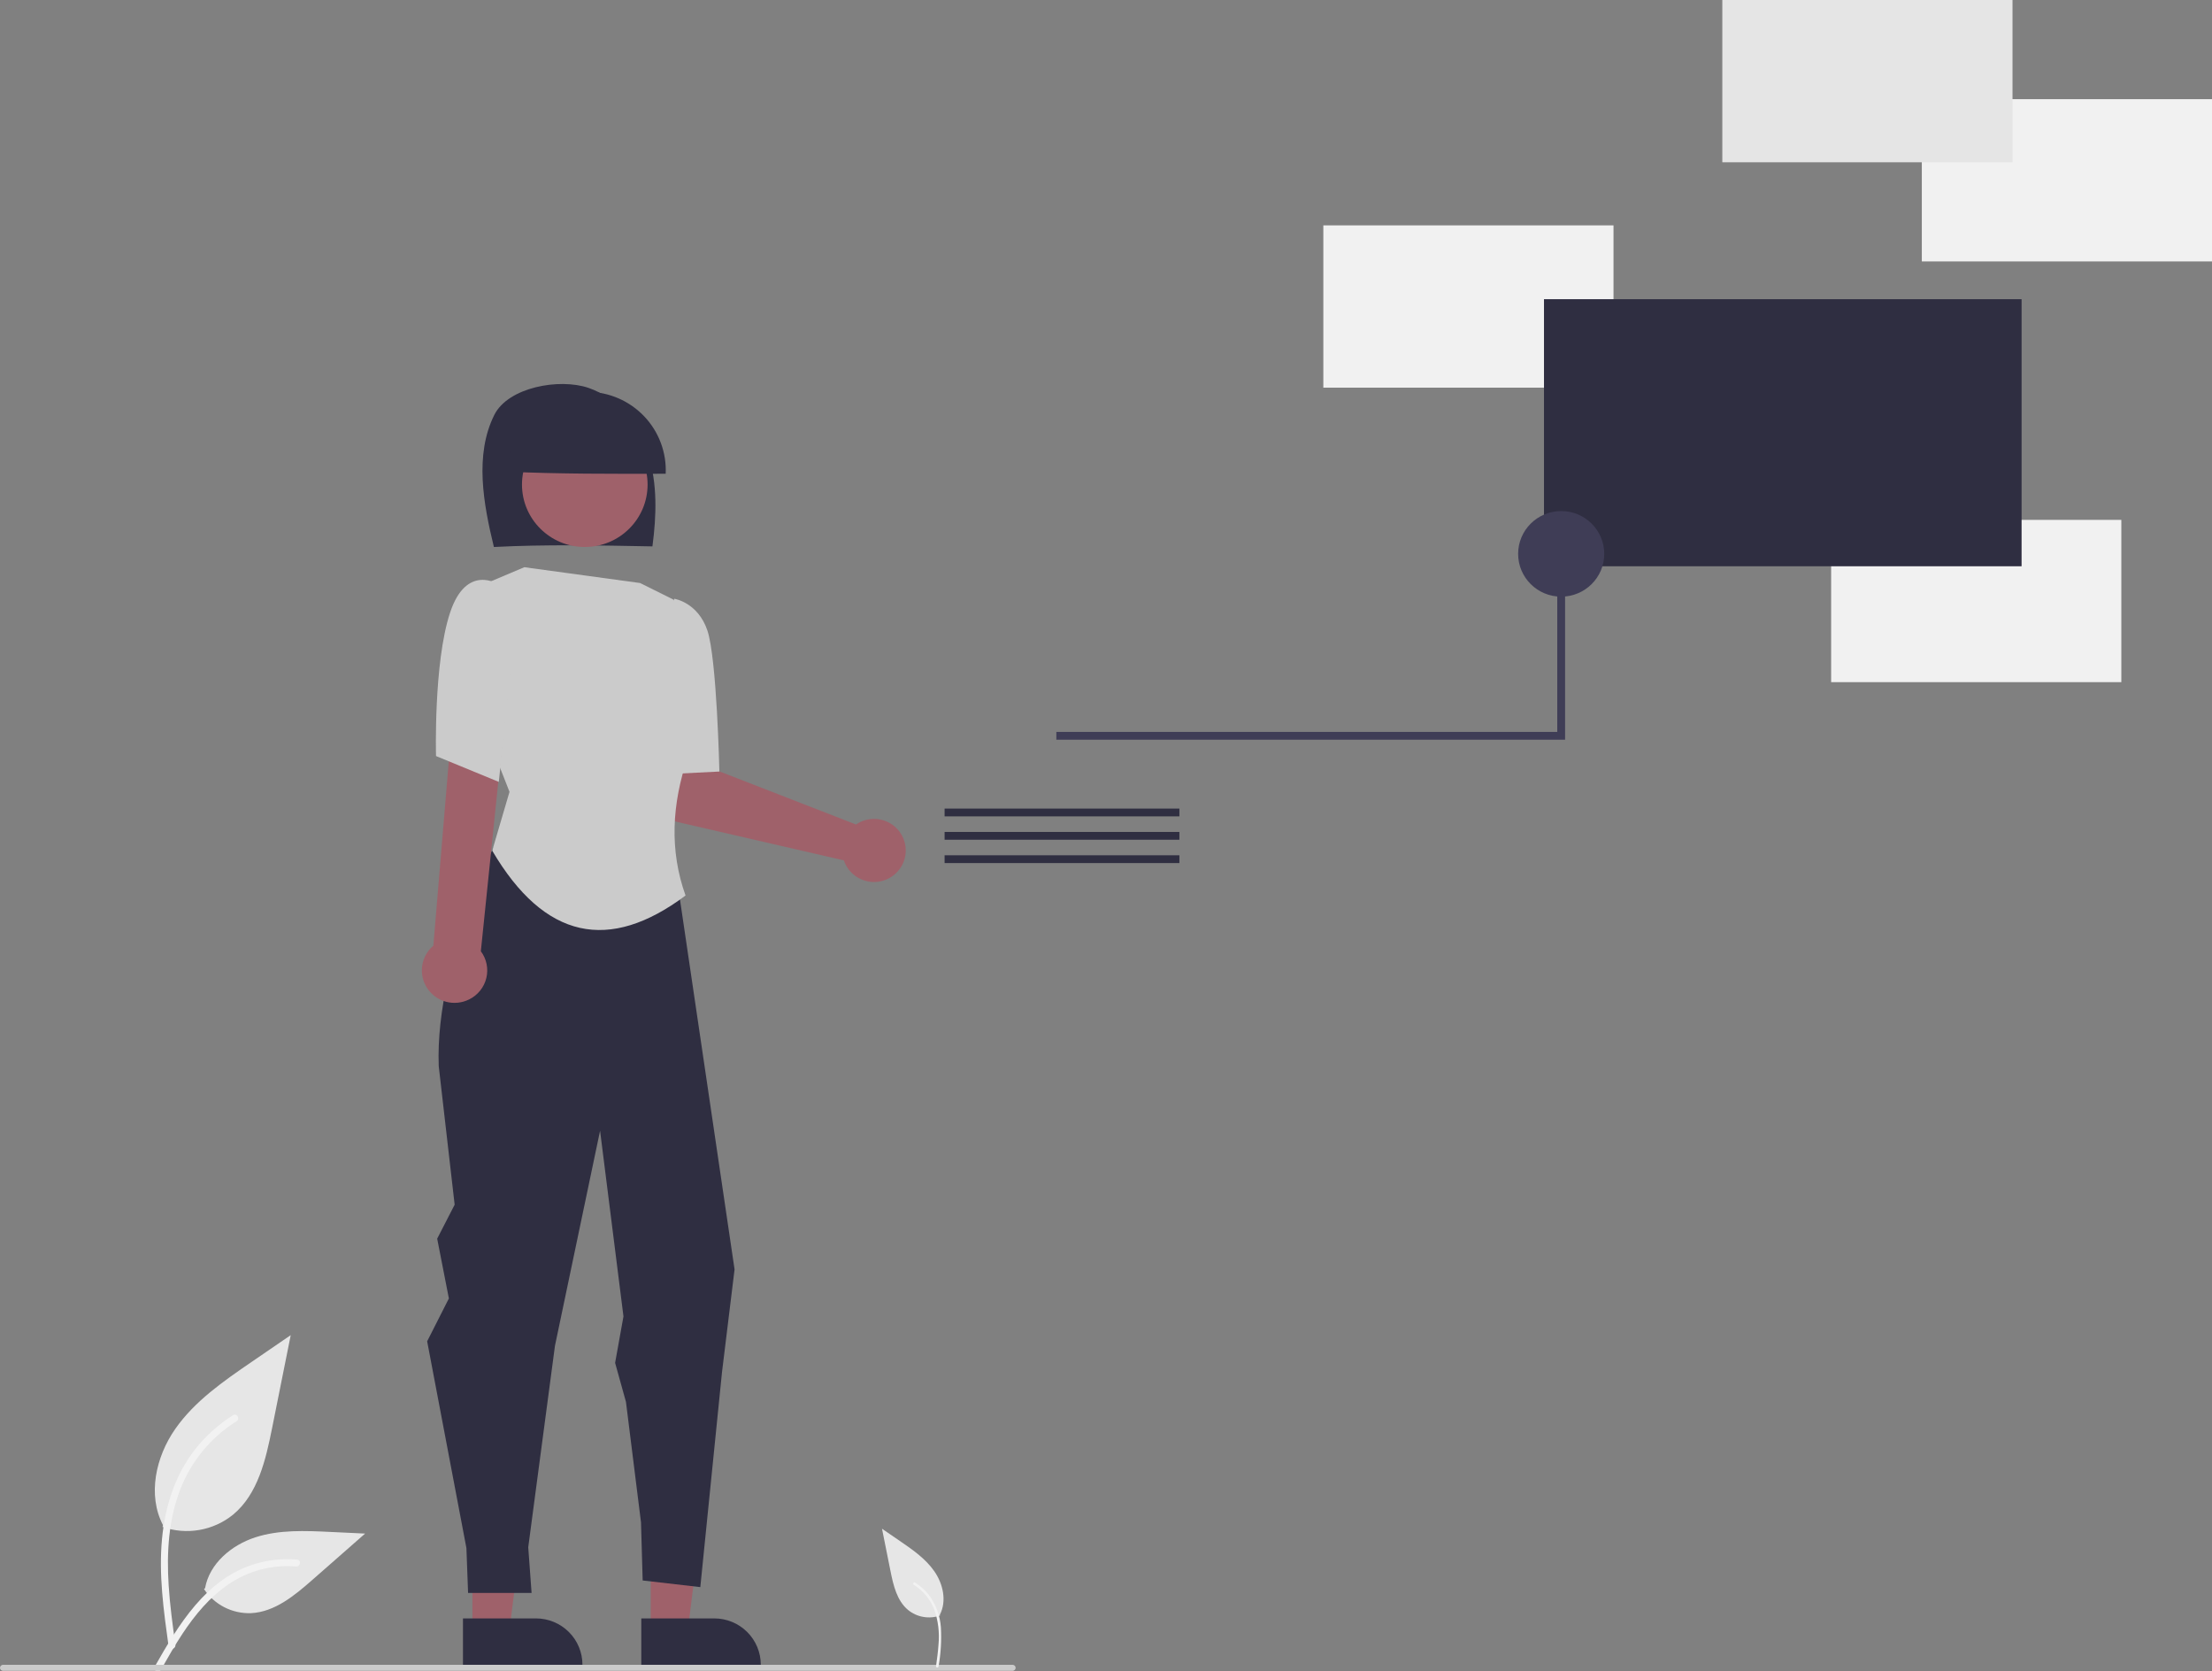 <svg width="139" height="105" viewBox="0 0 139 105" fill="none" xmlns="http://www.w3.org/2000/svg">
<rect x="0" y="0" width="139" height="105" fill="#808080" stroke="none"/>
<g clip-path="url(#clip0_4_67)">
<path d="M10.213 95.922C10.959 96.182 11.759 96.248 12.536 96.111C13.314 95.975 14.044 95.642 14.655 95.144C16.21 93.847 16.698 91.709 17.095 89.73L18.269 83.874L15.811 85.556C14.044 86.766 12.237 88.014 11.013 89.766C9.79 91.517 9.256 93.909 10.239 95.804" fill="#E6E6E6"/>
<path d="M10.593 103.419C10.284 101.179 9.965 98.91 10.183 96.647C10.376 94.636 10.993 92.673 12.249 91.063C12.916 90.21 13.727 89.479 14.647 88.903C14.887 88.752 15.107 89.13 14.869 89.28C13.277 90.279 12.047 91.755 11.354 93.495C10.589 95.429 10.466 97.537 10.598 99.592C10.677 100.835 10.847 102.069 11.017 103.302C11.03 103.358 11.022 103.417 10.993 103.467C10.965 103.516 10.918 103.554 10.863 103.571C10.807 103.586 10.747 103.578 10.697 103.55C10.646 103.521 10.609 103.474 10.593 103.418L10.593 103.419Z" fill="#F2F2F2"/>
<path d="M12.819 99.825C13.139 100.308 13.578 100.701 14.095 100.966C14.611 101.231 15.188 101.359 15.769 101.339C17.263 101.268 18.508 100.232 19.628 99.249L22.943 96.34L20.749 96.236C19.172 96.16 17.553 96.09 16.05 96.574C14.548 97.058 13.162 98.222 12.887 99.767" fill="#E6E6E6"/>
<path d="M9.718 104.706C11.208 102.087 12.935 99.177 16.021 98.247C16.879 97.989 17.779 97.897 18.672 97.975C18.953 97.999 18.883 98.43 18.602 98.406C17.105 98.282 15.611 98.675 14.372 99.518C13.179 100.325 12.25 101.447 11.464 102.637C10.982 103.365 10.551 104.125 10.12 104.884C9.982 105.126 9.579 104.951 9.718 104.706Z" fill="#F2F2F2"/>
<path d="M54.065 51.636C53.97 51.682 53.88 51.735 53.793 51.795L45.02 48.386L44.672 46.138L41.19 46.216L41.416 50.255C41.435 50.582 41.559 50.893 41.771 51.144C41.982 51.394 42.27 51.569 42.59 51.643L53.03 54.05C53.157 54.432 53.399 54.766 53.722 55.008C54.046 55.25 54.435 55.389 54.84 55.406C55.245 55.422 55.645 55.316 55.987 55.101C56.329 54.886 56.598 54.573 56.756 54.203C56.915 53.833 56.957 53.423 56.876 53.029C56.795 52.635 56.595 52.274 56.303 51.995C56.01 51.717 55.64 51.533 55.24 51.469C54.84 51.405 54.43 51.464 54.065 51.636H54.065Z" fill="#9F616A"/>
<path d="M40.892 102.425L43.221 102.425L44.329 93.498L40.892 93.498L40.892 102.425Z" fill="#9F616A"/>
<path d="M40.298 101.669L44.884 101.669H44.884C45.66 101.669 46.403 101.975 46.951 102.52C47.499 103.065 47.807 103.803 47.807 104.574V104.668L40.298 104.668L40.298 101.669Z" fill="#2F2E41"/>
<path d="M29.686 102.425L32.014 102.425L33.122 93.498L29.685 93.498L29.686 102.425Z" fill="#9F616A"/>
<path d="M29.092 101.669L33.678 101.669H33.678C34.453 101.669 35.196 101.975 35.744 102.52C36.292 103.065 36.6 103.803 36.6 104.574V104.668L29.092 104.668L29.092 101.669Z" fill="#2F2E41"/>
<path d="M31.036 34.363C30.373 31.642 29.811 28.572 31.061 26.066C31.929 24.326 35.14 23.741 36.98 24.367C38.82 24.994 40.151 26.694 40.736 28.547C41.321 30.401 41.253 32.398 40.998 34.324C37.614 34.26 34.229 34.195 31.036 34.363Z" fill="#2F2E41"/>
<path d="M36.747 34.362C38.927 34.362 40.694 32.606 40.694 30.44C40.694 28.273 38.927 26.517 36.747 26.517C34.568 26.517 32.801 28.273 32.801 30.44C32.801 32.606 34.568 34.362 36.747 34.362Z" fill="#9F616A"/>
<path d="M31.922 29.632C31.91 28.971 32.031 28.315 32.279 27.703C32.526 27.09 32.895 26.533 33.364 26.065C33.832 25.596 34.39 25.227 35.005 24.977C35.621 24.727 36.28 24.603 36.944 24.612C37.609 24.621 38.264 24.762 38.873 25.028C39.481 25.293 40.029 25.678 40.485 26.158C40.941 26.638 41.295 27.205 41.526 27.824C41.758 28.443 41.861 29.102 41.831 29.762C38.453 29.769 35.075 29.776 31.922 29.632Z" fill="#2F2E41"/>
<path d="M33.472 48.834L31.821 51.568C31.821 51.568 27.301 59.995 27.57 66.979L28.57 75.679L27.472 77.814L28.207 81.57L26.842 84.261L29.309 97.251L29.414 100.068H33.404L33.194 97.199L34.873 84.544L37.708 71.032L39.178 82.696L38.653 85.617L39.335 88.069L40.28 95.634L40.385 99.286L44.007 99.703L45.371 86.191L46.159 79.744L41.939 51.16L33.472 48.834Z" fill="#2F2E41"/>
<path d="M32.948 35.632L30.491 36.67L29.111 42.347L32.017 49.743L30.93 53.439C34.219 59.03 38.289 59.842 43.079 56.257C42.065 53.428 42.212 50.519 43.222 47.551C43.222 47.551 45.741 45.219 43.981 42.188L42.302 37.659L40.224 36.626L32.948 35.632Z" fill="#CBCBCB"/>
<path d="M41.818 38.646L42.376 37.616C42.376 37.616 43.847 37.836 44.448 39.596C45.049 41.357 45.205 48.468 45.205 48.468L42.057 48.626L41.818 38.646Z" fill="#CBCBCB"/>
<path d="M29.486 62.781C29.753 62.649 29.988 62.46 30.174 62.228C30.36 61.996 30.492 61.726 30.561 61.438C30.631 61.15 30.636 60.85 30.576 60.559C30.517 60.269 30.394 59.995 30.216 59.757L31.742 44.93H28.444L27.232 59.408C26.849 59.731 26.599 60.182 26.529 60.677C26.459 61.171 26.574 61.674 26.852 62.089C27.129 62.505 27.551 62.805 28.037 62.933C28.522 63.06 29.038 63.006 29.486 62.781V62.781Z" fill="#9F616A"/>
<path d="M32.499 38.346L31.344 36.723C31.344 36.723 29.311 35.353 28.276 38.505C27.239 41.656 27.399 47.495 27.399 47.495L31.344 49.119L32.499 38.346Z" fill="#CBCBCB"/>
<path d="M101.391 14.158H83.157V24.353H101.391V14.158Z" fill="#F1F1F1"/>
<path d="M139 6.23H120.766V16.424H139V6.23Z" fill="#F1F1F1"/>
<path d="M133.302 32.659H115.067V42.853H133.302V32.659Z" fill="#F1F1F1"/>
<path d="M126.464 0H108.229V10.194H126.464V0Z" fill="#E5E5E5"/>
<path d="M127.034 18.795H97.023V35.573H127.034V18.795Z" fill="#2F2E41"/>
<path d="M66.38 45.979H97.857V32.536H98.349V46.468H66.38V45.979Z" fill="#3F3D56"/>
<path d="M98.103 37.482C99.597 37.482 100.809 36.279 100.809 34.794C100.809 33.309 99.597 32.105 98.103 32.105C96.609 32.105 95.398 33.309 95.398 34.794C95.398 36.279 96.609 37.482 98.103 37.482Z" fill="#3F3D56"/>
<path d="M74.112 50.796H59.357V51.285H74.112V50.796Z" fill="#2F2E41"/>
<path d="M74.112 52.263H59.357V52.752H74.112V52.263Z" fill="#2F2E41"/>
<path d="M74.112 53.729H59.357V54.218H74.112V53.729Z" fill="#2F2E41"/>
<path d="M63.631 104.962H0.19C0.14 104.962 0.091 104.942 0.056 104.907C0.02 104.871 0 104.823 0 104.773C0 104.723 0.02 104.675 0.056 104.64C0.091 104.604 0.14 104.584 0.19 104.584H63.631C63.681 104.584 63.73 104.604 63.765 104.64C63.801 104.675 63.821 104.723 63.821 104.773C63.821 104.823 63.801 104.871 63.765 104.907C63.73 104.942 63.681 104.962 63.631 104.962Z" fill="#CBCBCB"/>
<path d="M59.071 101.489C58.734 101.607 58.372 101.637 58.02 101.575C57.667 101.514 57.337 101.363 57.061 101.138C56.357 100.55 56.136 99.583 55.956 98.687L55.425 96.036L56.537 96.798C57.337 97.345 58.155 97.91 58.709 98.703C59.263 99.496 59.505 100.578 59.06 101.436" fill="#E6E6E6"/>
<path d="M58.976 104.698C59.121 103.885 59.171 103.058 59.125 102.234C59.074 101.499 58.813 100.794 58.373 100.202C58.131 99.891 57.836 99.626 57.501 99.416C57.414 99.361 57.333 99.499 57.42 99.553C57.999 99.917 58.447 100.454 58.699 101.087C58.953 101.797 59.047 102.555 58.974 103.306C58.945 103.758 58.883 104.207 58.821 104.656C58.816 104.676 58.819 104.697 58.83 104.716C58.84 104.734 58.857 104.747 58.877 104.753C58.898 104.759 58.919 104.756 58.938 104.746C58.956 104.735 58.97 104.718 58.976 104.698L58.976 104.698Z" fill="#F2F2F2"/>
</g>
<defs>
<clipPath id="clip0_4_67">
<rect width="139" height="105" fill="white"/>
</clipPath>
</defs>
</svg>
